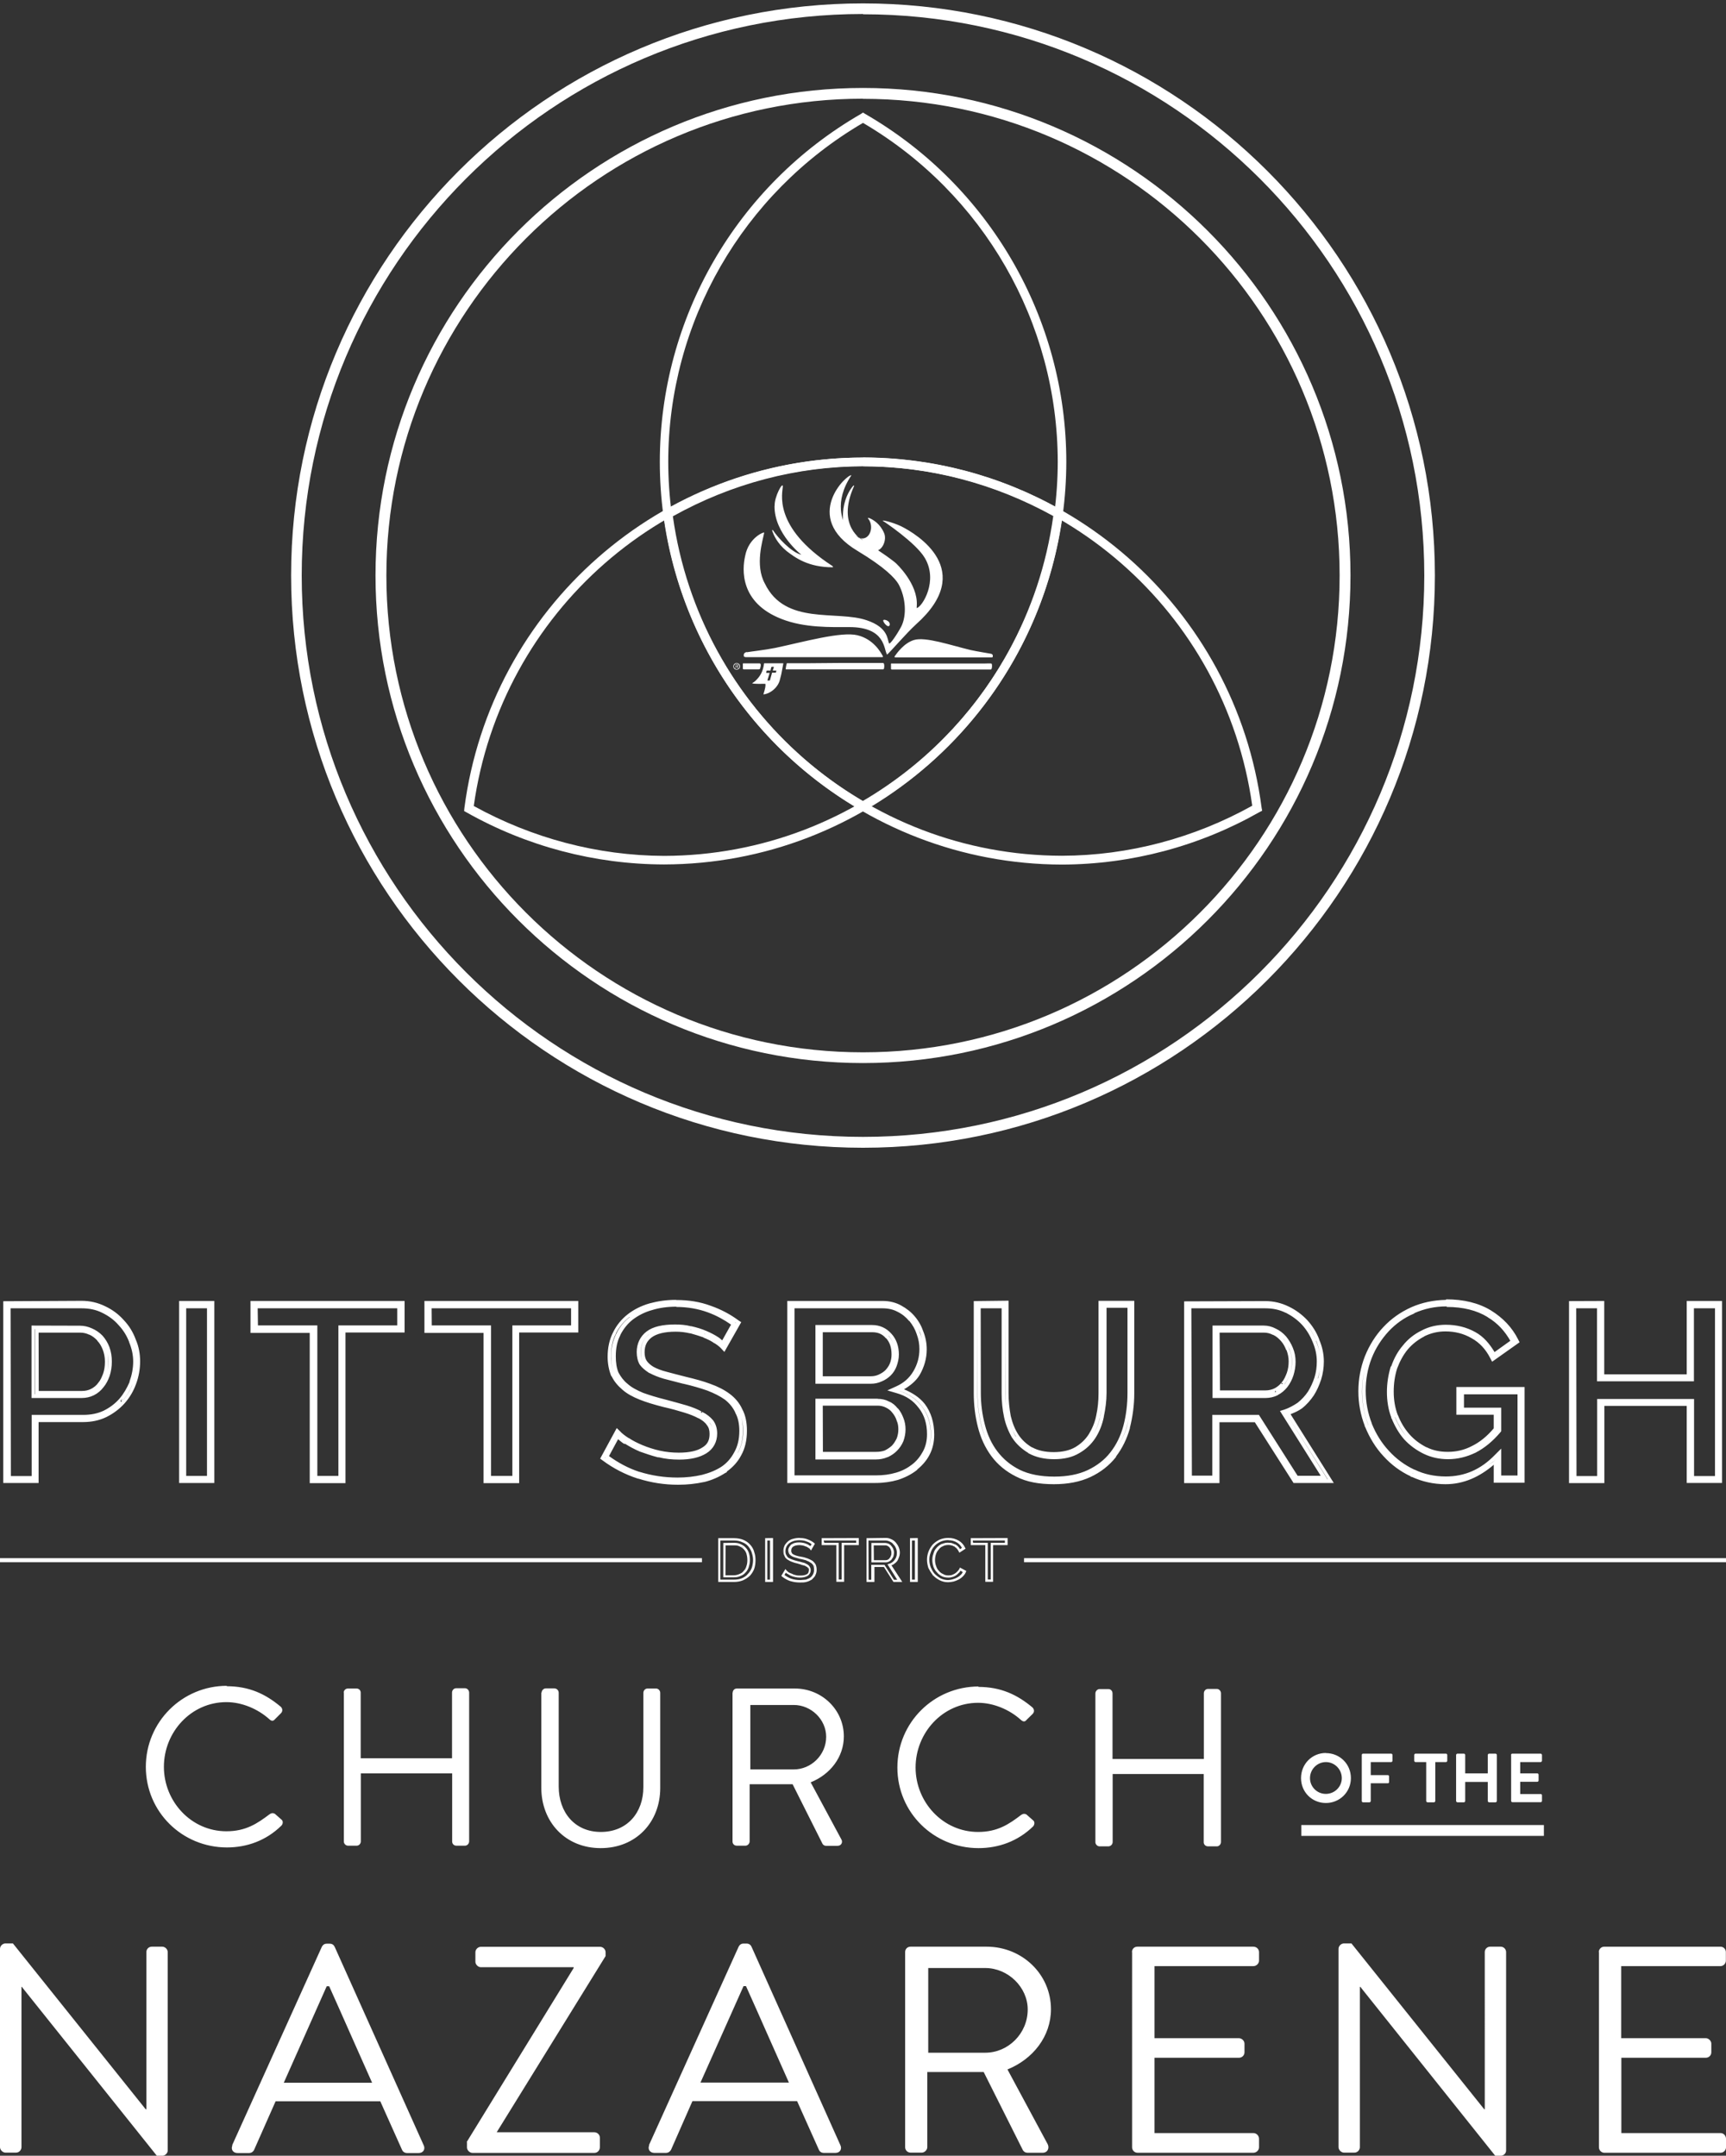 <svg xmlns="http://www.w3.org/2000/svg" width="480" height="599.346" viewBox="0 0 127 158.577"><rect x="0" y="0" width="127" height="158.577" fill="#333333" stroke="none"/><g fill="#fff"><g><g><path d="M63.5 6.47c-19.8 0-35.87 16.06-35.87 35.86S43.7 78.2 63.5 78.2c19.8 0 35.87-16.06 35.87-35.87 0-19.8-16.07-35.86-35.87-35.86zm0 .8c19.38 0 35.07 15.7 35.07 35.06 0 19.38-15.7 35.08-35.07 35.08S28.43 61.7 28.43 42.34 44.13 7.26 63.5 7.26z"/><path d="M63.5.25C40.26.25 21.42 19.1 21.42 42.33c0 23.24 18.84 42.1 42.08 42.1s42.08-18.86 42.08-42.1C105.58 19.1 86.74.25 63.5.25zm0 .8c22.8 0 41.3 18.48 41.3 41.28s-18.5 41.3-41.3 41.3c-22.8 0-41.3-18.5-41.3-41.3 0-22.8 18.5-41.3 41.3-41.3z"/></g><g><g><path d="M63.5 8.28l-.15.1c-9.15 5.27-14.8 15.03-14.8 25.6 0 10.56 5.64 20.32 14.78 25.6l.16.1.15-.1c9.16-5.28 14.8-15.03 14.82-25.6 0-10.56-5.65-20.32-14.8-25.6zm0 .76c8.86 5.2 14.32 14.67 14.33 24.94-.02 10.27-5.48 19.75-14.34 24.94-8.86-5.2-14.3-14.67-14.32-24.94 0-10.28 5.48-19.76 14.33-24.94z"/><path d="M63.5 33.66c-5.1 0-10.1 1.34-14.52 3.84l-.18.1.02.22C50.75 52.55 63.3 63.57 78.15 63.6c5.1-.02 10.1-1.35 14.52-3.86l.2-.1-.04-.22C90.9 44.7 78.35 33.68 63.5 33.66zm0 .64c14.46.02 26.65 10.68 28.64 24.97-4.28 2.38-9.1 3.67-14 3.68-14.44-.02-26.64-10.7-28.63-24.97 4.3-2.4 9.1-3.67 14-3.68z"/><path d="M63.5 33.66c-14.86 0-27.4 11.05-29.33 25.78l-.02.22.18.1c4.43 2.5 9.44 3.82 14.53 3.83 14.86-.03 27.4-11.06 29.33-25.8l.02-.2-.2-.12c-4.42-2.5-9.43-3.82-14.52-3.82zm0 .64c4.9 0 9.7 1.28 14 3.66-1.98 14.3-14.18 24.97-28.64 25-4.9-.02-9.7-1.3-14-3.67 2-14.3 14.18-24.98 28.64-25z"/></g></g><path d="M53.96 49.02c0 .13.1.24.24.24.14 0 .25-.1.25-.24 0-.14-.1-.24-.25-.24-.13 0-.24.1-.24.24m.04 0c0-.1.1-.2.2-.2.12 0 .2.1.2.2s-.08.2-.2.2c-.1 0-.2-.1-.2-.2m.12.1s0 .02 0 .02h.03v-.1h.06l.05.1h.04s0 0 0-.02c-.02-.02-.03-.05-.04-.08.02 0 .05-.02.05-.07s-.03-.08-.07-.08h-.1zm.04-.1v-.1h.07c.02 0 .04.03.04.05 0 .02-.02.04-.04.04h-.07m2.96.35l-.02.08c0 .03-.03.04-.04.04h-.25l-.15.54c0 .03-.03.04-.06.04h-.1c-.02 0-.04 0-.03-.03l.16-.53h-.25s0-.02 0-.04l.02-.1s.02-.03.04-.03h.25l.06-.25s.03-.03.05-.03h.1c.03 0 .05.02.04.03l-.08.25h.26s0 .03 0 .05zm-.9-.56c-.07.6-.3.95-.58 1.23-.08.1-.3.23-.3.23.08.07.9.04.97.04.04.13 0 .33-.14.78.5-.04 1.1-.52 1.22-1.1.04-.16.1-.36.13-.55.06-.32.12-.63.12-.64-.47 0-.94 0-1.4 0m16.8-.6c0-.03-.07-.1-.13-.1-.24-.05-.93-.15-1.48-.27-1.47-.35-3.33-1-4.18-.74-.73.22-1.26.97-1.42 1.2-.04.07.04.08.04.08h7.1s.03 0 .04 0c0-.02.04-.03.04-.06 0-.02 0-.1 0-.12m-18.1-.2c.34-.06 1.3-.16 2.1-.32 2.08-.44 4.84-1.22 6.04-.93 1.17.28 1.72 1.25 1.87 1.54.04.07-.05.07-.05.07H54.88s-.14 0-.15-.08c0-.06-.05-.24.22-.3m8.24-8.4c.77.3 1.18-.78.7-1.4-.1-.1.06-.06.12-.03.26.12.75.4 1.04 1.08.2.45-.06 1.14-.47 1.28-.38-.18-1.17-.54-1.4-.94m2.24 6.22c.13.2 0 .47-.3.13-.1-.12-.18-.27-.1-.3.1-.03.3.04.4.17m-1.94-6.06c-1.18-.76-1.6-.74-1.42-2.3.13-.9.53-1.45.7-1.65.1-.1.1 0 .08 0-1.35 3 .68 4.02.64 3.96M57 37.2c-.03-.65.6-1.8.6-1.42 0 .4-.82 2.95 3.64 5.85.05.03.07.1.03.1-1.8 0-2.75-.7-3.4-1.2-.7-.58-.95-1.2-1.04-1.45-.04-.13.03-.1.05-.07.34.52 1.32 1.6 2.08 1.8.02 0-2-1.55-1.97-3.6m5.66-2.25c-1.36 2.02-.56 3.48-.45 3.67.56.88 1.87 1.35 3.63 2.72.17.13 1.7 1.6 1.63 3.15 0 .14-.02.24 0 .23.4-.1 1.6-2 .58-3.7-.67-1.12-3.04-2.7-3.06-2.7-.2-.12.64.06 1.32.38 1.17.58 5.57 3.24 1.1 7.22-.7.64-1.87 2-2.1 2.2-.02.05-.04.02-.04 0-.24-.38-.1-2-2.76-2-1.36 0-3.3.07-5-.6-3.07-1.2-2.9-3.64-2.67-4.64.26-1.36 1.43-1.8 1.4-1.7-.1.55-.7 2.38.05 3.74 1.5 3.1 5.3 1.94 7.5 2.7 1.6.54 1.5 1.42 1.64 1.7.06.1.57-.63.9-1.25.4-.8.34-2.1-.2-3.1-.26-.45-1-1.24-3.03-2.46-4.18-2.5-.7-5.72-.44-5.55m2.97 13.84c1.88 0 6.36 0 6.78 0 .1 0 .47-.02.54 0 .08 0 .07.4-.02.44-.08 0-5.46 0-7.3 0-.03 0-.05-.03-.06-.04 0-.03 0-.35 0-.38.02-.03.05-.03.07-.03m-10.92 0c.3 0 .96 0 1 0 .03 0 .15 0 .18 0 .17 0 .04.38.03.4-.02.05-.17.04-.2.04-.05 0-.72 0-1 0-.02 0-.06-.03-.06-.04 0-.03 0-.34 0-.37 0-.03.04-.04.07-.04m3.22 0c.82 0 2.35 0 3.76-.02 1.7 0 3.18 0 3.27 0 .02 0 .06.03.06.06.04.08.03.27 0 .36 0 .02-.02.04-.05.05-.07 0-7.1 0-7.17 0-.03 0 .05-.4.07-.43 0-.02.03-.03.07-.03"/></g><g><g><path d="M49.72 95.62c-.7 0-1.34.1-1.93.26-.62.18-1.15.45-1.6.8-.46.36-.82.8-1.08 1.33-.27.53-.4 1.13-.4 1.8 0 .52.1 1 .26 1.4v.02h.03c.18.38.45.7.8 1 .34.3.77.53 1.27.73.5.2 1.08.37 1.74.54.58.13 1.08.27 1.5.4.44.13.8.28 1.08.43h.02c.27.15.47.3.6.5.14.17.2.37.2.65 0 .47-.15.77-.53 1-.38.25-.96.38-1.74.38-.48 0-.95-.05-1.4-.15-.45-.1-.87-.24-1.26-.4-.38-.16-.72-.33-1-.52 0 0 0 0-.02 0-.28-.18-.5-.35-.63-.5l-.25-.24-1.22 2.25.18.13c.78.58 1.64 1.03 2.6 1.34h.03c.95.3 1.92.45 2.93.45.66 0 1.3-.07 1.9-.2h.02c.6-.15 1.1-.38 1.55-.67l.04-.02s0 0 .02 0l.05-.04v-.04c.44-.32.8-.7 1.06-1.2.28-.5.42-1.1.42-1.8 0-.6-.1-1.14-.34-1.58-.2-.45-.52-.83-.92-1.13-.4-.3-.87-.54-1.43-.74-.53-.2-1.13-.36-1.8-.52-.55-.14-1.02-.26-1.42-.37-.4-.1-.72-.23-.96-.36-.24-.14-.4-.3-.5-.44-.1-.15-.16-.36-.16-.63 0-.5.17-.83.52-1.1.35-.26.93-.42 1.77-.42.35 0 .7.04 1.04.12h.04c.36.1.68.2.96.3l.02.03h.02c.3.12.56.25.76.4.02 0 .02 0 .02 0 .22.14.38.27.47.37l.25.27.18-.32 1.06-1.87-.2-.13c-.58-.43-1.26-.8-2.03-1.07-.8-.3-1.64-.43-2.55-.43zm56.67 0h-.02c-.9.02-1.75.2-2.52.54-.8.36-1.48.84-2.06 1.46-.57.6-1.03 1.33-1.36 2.15-.32.82-.48 1.68-.48 2.58 0 .88.16 1.73.47 2.54v.05l.03.03c.33.8.77 1.53 1.34 2.14.57.63 1.25 1.14 2.03 1.5h-.03l.04.03h.05c.76.35 1.6.54 2.48.54 1.33 0 2.5-.53 3.55-1.43v1.32h2.27v-7.04h-5.02v2.04h2.75v1c-.5.6-1.05 1.03-1.6 1.3-.57.3-1.16.43-1.78.43-.57 0-1.08-.1-1.56-.34h-.02c-.48-.25-.9-.56-1.25-.96-.35-.4-.63-.86-.84-1.4-.02 0-.02-.02-.03-.03 0 .02 0 .03 0 .03s.02 0 .02 0c-.2-.53-.3-1.1-.3-1.73 0-.6.08-1.15.25-1.7.2-.53.45-1 .78-1.4.34-.4.73-.7 1.2-.95h.02v-.02c.47-.23.98-.36 1.55-.36.7 0 1.35.16 1.93.5.58.32 1.03.8 1.37 1.46l.14.27 2.02-1.43-.1-.2c-.45-.9-1.13-1.6-2-2.14-.9-.55-2.02-.82-3.3-.82zm3.35.8l.02.03zm-109.5-.7v13.37h2.6v-4.48h3.27c.63 0 1.2-.12 1.72-.37.52-.26.97-.6 1.33-1 .38-.43.66-.9.85-1.43.2-.53.3-1.1.3-1.67 0-.55-.1-1.1-.32-1.6-.2-.55-.5-1.03-.88-1.43-.38-.43-.84-.77-1.37-1.02-.53-.26-1.1-.4-1.74-.4zm7.5.38l.04.02-.03-.02zm5.44-.4v13.39h2.59V95.7zm5.25 0V98.05h4.36v11.05h2.63V98.02h4.35V95.7zm12.8 0V98.05h4.35v11.05h2.62V98.02h4.35V95.7zm26.7 0v13.39h6.5c.58 0 1.13-.08 1.65-.23.52-.17.97-.4 1.36-.7l.05-.04v-.02c.37-.3.68-.65.9-1.07.24-.45.35-.96.35-1.5 0-.88-.23-1.64-.7-2.26-.4-.5-.93-.82-1.52-1.07.45-.27.87-.6 1.14-1.04.35-.6.53-1.24.53-1.9 0-.44-.08-.87-.24-1.28-.14-.42-.35-.8-.63-1.13-.28-.34-.62-.6-1.02-.82-.4-.22-.86-.33-1.35-.33zm9.72 5.46l-.02.02zm4-5.45v6.79c0 .84.1 1.67.3 2.46.2.8.53 1.53 1 2.16.46.62 1.07 1.13 1.82 1.5.77.4 1.7.56 2.77.56 1.03 0 1.93-.17 2.7-.53.75-.35 1.37-.84 1.86-1.45l.02-.03v-.03c.46-.6.8-1.3 1.02-2.08v-.04c.2-.8.32-1.64.32-2.53v-6.8h-2.63v6.8c0 .55-.05 1.1-.17 1.64-.1.52-.3.97-.55 1.38-.26.4-.58.7-1 .95-.4.23-.93.36-1.58.36-.64 0-1.16-.12-1.58-.35h-.02c-.42-.25-.75-.56-1-.94-.26-.4-.44-.86-.56-1.37-.1-.55-.16-1.1-.16-1.68v-6.8zm1.3 11.42v.02zm14.18-11.4v13.37h2.6v-4.48h2.6l2.85 4.47h2.96l-3.18-5.06c.3-.12.58-.24.84-.43l-.02.02h.02v-.02c.35-.27.63-.6.87-.95.23-.36.4-.75.54-1.17.13-.42.2-.87.2-1.33 0-.55-.12-1.1-.34-1.6v-.02c-.2-.53-.5-1-.88-1.42-.38-.4-.84-.75-1.37-1-.53-.26-1.1-.4-1.73-.4zm7.7.38l.04.02-.03-.02zm20.62-.4v13.39h2.6v-5.68h6.06v5.67h2.6V95.7h-2.6v5.4h-6.07v-5.4zM.52 95.98V108.83zm15 0v12.86zm3.2 0v1.79zm10.8 0v1.8zm1.98 0v1.79zm10.8 0v1.8zm15.9 0V108.83zm13.73 0v6.53c0 .83.1 1.63.3 2.4.2.77.5 1.46.95 2.06l-.02-.02c-.43-.6-.74-1.28-.94-2.04-.2-.77-.3-1.58-.3-2.4zm2.06 0v6.52c0 .58.05 1.16.16 1.7-.1-.56-.17-1.12-.17-1.7zm7.14 0v6.52c0 .57-.06 1.14-.18 1.7-.1.54-.3 1.03-.6 1.46.3-.43.48-.92.6-1.46 0-.02 0-.02 0-.03.12-.55.18-1.1.18-1.68zm-.18 8.22v-.02zm2.26-8.23v6.52c0 .87-.1 1.7-.3 2.5-.17.6-.47 1.08-.77 1.56.3-.48.6-.98.76-1.57.22-.8.32-1.63.32-2.5zm4.2 0V108.83zm28.3 0V108.83zm2.08 0v5.38zm6.6 0v5.38zm2.08 0v12.86zm-20.02.17c1.2 0 2.2.25 3 .74l.02.02c.74.44 1.26 1.03 1.66 1.73l-1.16.83c-.36-.6-.8-1.13-1.4-1.46-.65-.37-1.4-.55-2.18-.55-.65 0-1.26.14-1.8.43-.53.26-1 .63-1.37 1.1-.37.43-.65.94-.85 1.52l-.04.03v.06-.06c-.18.6-.28 1.22-.28 1.86 0 .66.1 1.3.32 1.88v.05l.03.03c.24.58.54 1.1.92 1.53.4.44.9.8 1.43 1.06.56.27 1.16.4 1.8.4.7 0 1.38-.17 2.02-.48.65-.33 1.26-.83 1.83-1.5l.06-.08v-1.73h-2.74v-.98h3.94v5.97h-1.2v-1.98l-.45.45c-1.06 1.1-2.25 1.6-3.62 1.6-.83 0-1.6-.16-2.3-.5h-.02c-.72-.34-1.34-.8-1.87-1.38-.54-.58-.95-1.24-1.26-2v-.02c-.3-.77-.45-1.57-.45-2.4 0-.84.14-1.63.43-2.38.3-.77.73-1.42 1.26-2 .52-.55 1.14-1 1.86-1.3h.02v-.03c.74-.33 1.52-.5 2.38-.5zm2.1 10.73h.02l.02-.02zm-58.8-10.73c.85 0 1.63.14 2.34.4.65.24 1.2.55 1.7.9l-.65 1.16c-.1-.08-.17-.16-.3-.24-.26-.17-.55-.32-.88-.46-.32-.14-.68-.25-1.08-.34h-.04c-.38-.1-.77-.13-1.17-.13-.9 0-1.62.15-2.1.52-.47.36-.72.9-.72 1.5 0 .36.07.67.22.93.17.24.4.42.67.6l.02.02h.03c.3.16.64.3 1.05.42.4.1.9.23 1.43.37h.02c.65.15 1.24.32 1.75.5.52.2.95.42 1.3.67.33.26.58.56.76.94v.02c.2.35.3.8.3 1.34 0 .62-.13 1.14-.37 1.56-.23.44-.54.8-.94 1.07-.4.26-.88.46-1.43.6-.56.13-1.16.2-1.8.2-.97 0-1.9-.14-2.8-.42-.02 0-.02 0-.02 0-.82-.27-1.55-.67-2.23-1.16l.67-1.24c.13.1.25.22.44.34H46c.32.2.68.4 1.08.57.42.15.86.3 1.32.42h.07c.48.12.98.17 1.5.17.83 0 1.5-.15 2-.46.52-.32.8-.84.8-1.46 0-.37-.1-.7-.3-.97-.2-.24-.46-.45-.8-.62 0 0-.06.1-.06.1s-.03-.12-.03-.12.02 0 .02 0 .04 0 .04 0c-.3-.17-.7-.33-1.13-.46-.45-.13-.95-.27-1.52-.42-.64-.16-1.2-.33-1.67-.5-.47-.2-.85-.4-1.14-.66-.3-.24-.5-.52-.67-.83-.14-.33-.2-.73-.2-1.2 0-.6.1-1.1.33-1.54v-.02c.24-.47.54-.84.92-1.14.4-.3.87-.55 1.42-.7.55-.17 1.15-.25 1.8-.25zm-48.97.1H6c.57 0 1.06.1 1.52.33.47.23.87.52 1.2.9.34.36.6.77.78 1.24 0 0 0 0 0 .02.2.48.3.95.3 1.43 0 .5-.1 1-.27 1.47v.04c-.2.45-.43.86-.75 1.23-.32.36-.7.65-1.17.88-.43.2-.92.3-1.48.3h-3.8v4.5H.8zm12.92 0h1.53v12.33h-1.53zm5.26 0h10.27v1.26H24.9v11.07h-1.55V97.5h-4.37zm12.8 0h10.26v1.26H37.7v11.07h-1.57V97.5h-4.36zm26.7 0h6.47c.42 0 .78.08 1.1.25.35.17.63.4.86.68h.02c.24.3.42.6.54.97.14.37.2.73.2 1.1 0 .58-.14 1.12-.45 1.64-.3.5-.7.85-1.25 1.1l-.66.3.68.2c.7.2 1.23.55 1.62 1.08l.02.02c.4.52.6 1.14.6 1.92 0 .48-.1.9-.3 1.27-.2.37-.46.7-.8.96-.32.25-.7.46-1.18.6-.47.14-.96.2-1.5.2h-5.97zm13.7 0h1.54v6.25c0 .6.06 1.2.18 1.76v-.02.05-.03c.12.56.33 1.07.6 1.53h.02v.02c.3.45.7.8 1.16 1.08l.03.04h.05-.03c.52.28 1.14.42 1.85.42.72 0 1.34-.14 1.84-.44.5-.28.9-.66 1.2-1.12.3-.46.5-.98.62-1.55v-.03c.12-.56.2-1.14.2-1.73v-6.27h1.54v6.26c0 .85-.1 1.66-.3 2.42-.2.75-.52 1.4-.96 1.96-.42.54-.97.97-1.66 1.3-.68.32-1.5.48-2.47.48-1.02 0-1.86-.17-2.54-.5-.68-.34-1.22-.8-1.64-1.35-.43-.56-.73-1.22-.92-1.96-.2-.76-.3-1.54-.3-2.35zm15.5 0h5.44c.55 0 1.04.1 1.5.33h-.02.04c.46.24.86.53 1.2.9.33.37.58.78.77 1.26.2.47.3.94.3 1.42 0 .4-.05.8-.17 1.18-.12.37-.28.72-.48 1.04-.2.3-.46.58-.76.82-.3.2-.62.38-.97.5l-.33.1 3 4.77h-1.7l-2.85-4.48h-3.43v4.47H87.7zm28.32 0h1.53v5.37h7.13v-5.37h1.55v12.34h-1.54v-5.67h-7.13v5.67H116zm-12.03.15h.02-.05zm5.6.24h.02l.02.02c.06.04.08.12.14.16-.06-.04-.08-.12-.15-.16l-.02-.02h.02zm-63.2.25c-.43.32-.76.73-1 1.22-.25.5-.38 1.04-.38 1.67 0 .5.07.93.23 1.3-.16-.37-.24-.8-.24-1.3 0-.63.1-1.18.36-1.66v-.03c.25-.48.58-.88 1-1.2zm20.76.12c.26.3.45.66.6 1.05.13.4.2.78.2 1.18 0 .6-.16 1.18-.47 1.72.3-.55.48-1.12.48-1.72 0-.4-.08-.8-.23-1.18-.12-.4-.32-.75-.58-1.05zm-13.05.26c.02.02.06.03.1.05h-.02L53.23 99l.93-1.66zm41.95 0v.02c.36.38.63.83.82 1.33-.2-.5-.47-.95-.82-1.34zM60 97.47v4.32h4.07c.3 0 .56-.06.8-.17.25-.1.47-.25.66-.43.2-.2.34-.42.44-.68.1-.28.17-.56.17-.87 0-.6-.18-1.13-.55-1.53-.37-.42-.86-.64-1.42-.64zm-57.68.04v5.33H6c.33 0 .63-.07.9-.2.3-.15.53-.35.72-.6.2-.24.34-.52.45-.83.1-.32.16-.67.16-1.05s-.06-.74-.18-1.07c-.12-.32-.3-.6-.5-.83-.23-.24-.5-.42-.78-.54-.28-.13-.58-.2-.9-.2zm86.9 0v5.33h3.88c.33 0 .63-.07.9-.2l.02-.02c.27-.14.5-.33.7-.58.2-.26.35-.55.45-.86.1-.32.16-.66.16-1 0-.36-.06-.7-.2-1.03-.12-.3-.3-.6-.5-.84-.22-.25-.47-.44-.75-.57-.28-.15-.58-.23-.9-.23zm4.8 5.1h.03zm-33.75-4.87v3.78zm-57.7.03h.02v4.79h-.02zm20.5 0v11.07zm2.1 0v11.07zm10.7 0v11.07zm2.08 0v11.07zm51.53 0v4.79zm12.52.04c-.55.6-1 1.27-1.3 2.05.3-.78.75-1.46 1.3-2.05zm-51.18 0h.04v.02h-.03zm42.94.16c.14.07.23.18.34.26-.1-.08-.2-.2-.34-.26zM60.54 98h3.64c.42 0 .74.13 1 .44h.02c.27.3.4.68.4 1.2 0 .24-.04.45-.12.65-.08.2-.2.36-.33.5-.13.13-.3.24-.5.33-.17.08-.36.12-.58.12h-3.53zm-57.7.03H5.9c.24 0 .45.05.66.15h.02c.22.1.4.24.58.43v.02c.18.18.3.4.4.65.1.26.16.55.16.88 0 .33-.04.62-.13.88-.1.26-.2.5-.36.68-.14.2-.32.34-.53.45-.2.1-.42.15-.67.15H2.85zm86.9 0H93c.23 0 .44.05.65.16h.02c.22.1.4.25.57.44.18.2.3.42.4.68h.02c.1.27.16.54.16.83 0 .3-.04.58-.13.84-.1.26-.2.5-.37.7-.14.18-.32.33-.52.44-.2.1-.43.16-.68.16h-3.35zm-37.9.1h.03l.02.02h-.04zm-4.1.03s.02 0 .02 0c-.4.3-.6.75-.6 1.3 0 .32.05.58.17.78-.12-.2-.18-.46-.18-.78 0-.55.2-.98.6-1.3zm17.65.1c.3.36.47.8.47 1.37 0 .27-.05.52-.14.75-.1.24-.22.44-.4.6.18-.16.3-.36.4-.6.1-.22.14-.47.14-.75 0-.56-.16-1-.48-1.36zm0 .02l.03.02zm43.14.04c.54.32.98.77 1.32 1.37l.04.07c-.34-.64-.8-1.1-1.36-1.45zm-14.1.15c.18.22.33.47.44.76.13.3.2.6.2.92 0 .33-.06.64-.16.93-.1.28-.23.53-.4.76v-.02c.17-.22.3-.47.4-.74.1-.3.15-.6.15-.93 0-.32-.06-.63-.2-.9v-.02c-.1-.3-.25-.54-.44-.76zm-84.7.16l.02.05c.2.47.3.97.3 1.47 0 .53-.1 1.04-.28 1.53v.05s0-.03 0-.05c.2-.5.3-1 .3-1.53 0-.52-.12-1.02-.33-1.52zm87.1 0h.02c.2.5.3 1 .3 1.52 0 .44-.05.85-.17 1.25 0 0-.02 0-.02 0-.12.4-.3.77-.5 1.1-.23.34-.5.63-.8.9.3-.26.57-.56.8-.9.2-.33.38-.7.5-1.1.13-.4.2-.8.2-1.25 0-.52-.12-1.02-.33-1.52zm-87.1 0s.02 0 .02 0zm101.74 0c0 .03.03.04.04.06zM7.8 99.18c.1.3.17.62.17.98 0 .35-.05.67-.15.96 0 0 0 0 0 .02-.1.28-.23.54-.4.75.16-.2.3-.47.4-.75.1-.3.14-.62.14-.97 0-.36-.05-.7-.16-.98zm92.88.7c-.3.8-.45 1.6-.45 2.48 0 .85.15 1.67.45 2.46 0 0 0 0 0 .03h.02v.03-.02l-.02-.02c-.3-.8-.46-1.62-.46-2.47 0-.87.16-1.7.46-2.46zm-53.34.38c.13.2.33.36.6.52h.02-.02c-.27-.16-.47-.33-.6-.52zm55.27.36v.04s0 0 0-.02zm0 .02v.02s0 0 0-.02zm0 .03c-.18.56-.27 1.14-.27 1.75 0 .64.1 1.23.3 1.78-.2-.54-.3-1.14-.3-1.78 0-.6.1-1.2.27-1.75zm-35.2.42c-.3.44-.66.78-1.13 1.03l-.15.08c.54-.26.97-.62 1.27-1.1zm26.9.63s.1.08.1.08-.12 0-.12 0 0-.04 0-.04zm-84.55.07c-.18.48-.43.9-.77 1.3.33-.4.58-.82.77-1.3zm84.08.36s0 .14 0 .14.05.1.06.1h-.02c-.02.02-.04.02-.07.03 0 0 .03-.13.03-.13s0-.14 0-.14zm-27.7.16l.15.04c.64.23 1.16.58 1.54 1.1.45.56.67 1.26.67 2.08 0 .5-.12.97-.34 1.38.22-.4.33-.87.33-1.38 0-.82-.23-1.52-.67-2.08-.42-.56-1-.93-1.7-1.15zm41.32.03v1.5zm4.48 0v6.5zm-18.05.05h-.02s-.04.02-.04.02c.02 0 .04 0 .06 0zm-40.36.38c.37.28.65.62.84 1.03-.2-.42-.47-.76-.84-1.04zm11.06.12H60v4.47h4.45c.3 0 .6-.06.85-.17h.02c.26-.12.5-.28.68-.47.2-.2.36-.44.47-.7.1-.28.16-.57.16-.87 0-.3-.05-.58-.16-.85-.1-.26-.23-.5-.4-.7 0 0 0 0-.02 0-.17-.22-.38-.4-.63-.5-.26-.14-.54-.2-.84-.2zM9 102.96s0 .02 0 .02-.12 0-.12 0l.1.1-.1.04s0-.13 0-.13v-.02s.13-.02.13-.02zm-.13.03c-.03 0-.12 0-.12 0s.1 0 .12 0zm51.4.14V107.07zm57.53.02v5.67zm6.6 0v5.67zm-63.86.25h4.04c.22 0 .42.05.6.14.2.1.34.2.47.37.14.17.25.35.32.56v.02c.1.2.13.42.13.66 0 .23-.04.45-.12.66-.1.2-.2.37-.35.53-.15.14-.33.26-.53.36-.2.07-.4.1-.65.1h-3.9zm5.3.34s0 0 .02 0c.16.2.28.4.36.63.1.25.15.5.15.77 0 .25-.05.5-.14.73.1-.23.14-.47.14-.73 0-.27-.05-.52-.15-.76-.1-.25-.2-.46-.36-.64zm-11.47.05c.2.4.32.9.32 1.46 0 .63-.15 1.17-.4 1.63v-.02c.25-.46.38-1 .38-1.62 0-.58-.1-1.07-.3-1.47zm55.83.03v1.38c0 .02-.02.02-.02.03l.02-.03zm-15.6.1l3.1 4.9h-.02zm8.23.14zm-28.68.13zm28.48 0zm0 0l.02.02v.02s0-.02 0-.02zm0 .04c.02 0 .02 0 .02 0zm-28.47-.03v.02zm28.5.05s0 0 0 .02c.22.53.5 1 .83 1.4-.35-.4-.63-.88-.85-1.42zm-100.08.1v4.48zm86.9 0v4.48zm-15.22.1c.12.45.26.87.5 1.23 0 0-.02 0-.02 0-.22-.36-.36-.78-.48-1.22zm-22.05.22h.02c.17.22.25.5.25.8 0 .55-.22.96-.66 1.24.45-.27.67-.68.67-1.22 0-.33-.1-.6-.26-.8zm-6.77.8l-.93 1.74.03.04s-.03 0-.04-.02zm1.72 1.07zm28.7.17s0 0 .02 0v.02c-.02 0-.02 0-.02 0zm-27.4.26h.02zm.03 0zm33.43.08v.03-.02zm28.3.2v1.6-1.6zm-.1.06l-.13.13c-.2.18-.43.27-.64.42.26-.18.53-.3.78-.55zm-44.17 1.07s0 0-.02 0c.02 0 .02 0 .02 0zm38 0s0 .02 0 .02zm0 0h.02v.03s0 0-.02-.02zm4.4.15c-.5.2-1.02.28-1.55.32.53-.04 1.05-.12 1.54-.32z"/><path d="M58.85 113.13c-.17 0-.32.02-.47.06-.15.03-.28.1-.38.18-.1.08-.2.2-.26.3-.06.13-.1.28-.1.44 0 .13.03.24.08.34.04.1.1.2.2.25v.02h.02c.1.07.2.12.3.16.13.05.27.1.43.13l.06.02c.1.03.22.06.3.1 0 0 .02 0 .02 0 .1.02.2.05.26.1.08.03.12.07.15.12.04.04.05.1.05.17 0 .14-.04.22-.14.28-.1.06-.26.1-.47.1-.12 0-.23 0-.34-.03-.1-.02-.2-.05-.28-.1-.1-.03-.17-.07-.24-.1-.07-.06-.13-.1-.17-.15l-.08-.1-.3.5.06.06c.18.14.4.26.6.33h.02c.22.07.46.1.7.1.16 0 .32 0 .46-.04.16-.04.28-.1.4-.17.1-.1.2-.2.26-.3v-.02c.07-.13.1-.26.1-.4 0-.16-.03-.3-.08-.4-.06-.1-.14-.2-.24-.27-.1-.06-.22-.12-.35-.17-.14-.05-.3-.1-.45-.12-.14-.02-.26-.05-.36-.08-.1-.03-.17-.06-.24-.1-.05-.03-.1-.06-.1-.1-.04-.04-.05-.1-.05-.16 0-.14.04-.23.13-.3.1-.07.25-.12.48-.12.1 0 .17.02.25.03.08.02.15.04.2.07h.02c.07.03.13.06.18.1.05.03.1.06.12.1l.08.1.06-.12.22-.38-.05-.05c-.14-.12-.3-.2-.48-.27-.17-.07-.36-.1-.56-.1zm10.94 0c-.26 0-.48.05-.68.14-.2.1-.36.22-.5.37-.13.16-.23.33-.3.52-.07.2-.1.38-.1.58 0 .2.04.4.1.6.1.2.2.36.32.52v.03h.03c.13.14.3.26.47.35.2.1.4.15.63.15.13 0 .25-.02.4-.05.12-.03.24-.08.36-.14.12-.06.23-.14.32-.23.1-.1.18-.2.23-.33l.03-.08-.47-.25-.04.1c-.05.08-.1.15-.16.2-.06.07-.13.12-.2.16-.07.04-.15.07-.23.1-.06 0-.14.02-.2.02-.16 0-.3-.03-.4-.1-.13-.05-.23-.13-.32-.24-.1-.1-.16-.22-.2-.35-.06-.15-.08-.3-.08-.44s.02-.27.06-.4c.04-.14.1-.25.2-.36.07-.1.17-.2.3-.25.1-.06.25-.1.4-.1.08 0 .16 0 .23.03.07 0 .14.04.2.07h.02c.06.05.12.1.18.15.06.06.1.13.15.22l.05.1.46-.3-.04-.07c-.1-.22-.26-.4-.47-.52-.22-.13-.47-.2-.76-.2zm-16.94.02v3.22H54.02c.24 0 .45-.04.65-.12.2-.1.37-.2.5-.33h.02v-.02c.12-.13.23-.3.3-.48.07-.2.1-.42.1-.66 0-.22-.03-.42-.1-.6v-.02c-.06-.2-.16-.37-.3-.52-.13-.15-.3-.26-.5-.35-.2-.08-.43-.12-.68-.12zm3.45 0v3.22h.58v-3.23zm4.16 0v.51h1.08v2.7h.57v-2.7h1.08v-.52zm3.3 0v3.22h.58v-1.1h.7l.7 1.1h.65l-.8-1.23c.07-.02.14-.04.2-.1.08-.05.16-.12.22-.2.07-.1.1-.2.14-.3.04-.1.06-.22.06-.34 0-.12-.03-.25-.08-.38-.05-.12-.12-.23-.2-.33-.1-.12-.2-.2-.34-.26-.12-.06-.26-.1-.4-.1zm3.2 0v3.22h.57v-3.23zm4.47 0v.51h1.07v2.7h.57v-2.7h1.07v-.52zm-14.64.08v3.06zm3.75 0v.35zm2.54 0v.35zm3.95 0v3.05zm-8.2.07c.2 0 .38.03.54.1.12.04.24.1.35.2l-.1.14c0-.02-.03-.04-.06-.05-.07-.05-.14-.1-.22-.12-.07-.04-.16-.06-.25-.08-.1-.02-.2-.03-.3-.03-.23 0-.42.05-.55.15h-.04v.03c-.1.1-.2.24-.2.4 0 .1.03.2.07.26.05.08.12.13.2.18.1.05.17.08.27.1.1.03.2.06.34.1h.04c.15.03.28.07.4.1 0 0 .02 0 .02.02.13.04.23.1.3.15.1.05.15.12.2.2.04.1.06.2.06.32 0 .13-.03.25-.08.34-.05.1-.12.18-.2.24-.1.07-.2.1-.33.15-.12 0-.26.03-.42.03-.23 0-.44-.03-.65-.1-.18-.06-.34-.16-.5-.27l.1-.17c.03.02.06.05.1.08h.02c.08.05.15.1.24.14.1.04.2.08.32.1.12.03.25.04.37.04.22 0 .4-.04.56-.13.14-.1.22-.24.22-.42 0-.1-.03-.18-.08-.26-.04-.07-.1-.13-.2-.18-.08-.05-.18-.1-.3-.12-.1-.03-.24-.07-.38-.1-.16-.04-.3-.08-.4-.12-.12-.04-.22-.1-.3-.14-.06-.06-.1-.12-.14-.2-.04-.06-.06-.15-.06-.26 0-.14.03-.25.08-.35.05-.1.12-.18.2-.25.1-.07.2-.12.32-.16.14-.04.28-.06.43-.06zm10.94 0c.25 0 .47.06.66.18.16.1.26.23.35.38l-.14.1c-.04-.07-.08-.13-.13-.18-.07-.08-.15-.14-.24-.18h-.02c-.1-.04-.17-.08-.25-.1-.1 0-.17-.02-.26-.02-.16 0-.3.04-.44.1v-.02l-.06.04c-.14.07-.26.17-.36.3-.1.1-.16.25-.2.4-.06.15-.08.3-.08.46 0 .16.03.32.08.47 0 0 0 0 0 .02.06.15.14.3.25.4.1.13.22.22.37.3.14.07.3.1.47.1.07 0 .16 0 .25-.03.1-.02.18-.05.27-.1.1-.06.17-.12.24-.2.06-.04.1-.1.14-.18l.17.1c-.04.07-.08.15-.14.2-.08.08-.17.15-.27.2-.12.07-.23.1-.35.14-.1.03-.22.05-.33.05-.2 0-.38-.05-.55-.13-.17-.1-.3-.2-.44-.34-.12-.14-.2-.3-.28-.47-.07-.2-.1-.38-.1-.56 0-.17.03-.35.1-.52.05-.17.14-.32.26-.46s.27-.25.44-.33c.17-.08.37-.13.6-.13zm-16.77.02h1c.23 0 .43.04.6.12.2.07.33.17.45.3.1.13.2.28.26.45v.02c.06.17.1.35.1.54 0 .22-.04.42-.1.6-.07.17-.17.32-.3.45-.1.13-.26.23-.43.3-.17.07-.36.1-.58.1h-1zm3.46 0h.2v2.88h-.2zm4.14 0H63v.17h-1.07v2.7h-.22v-2.7h-1.06zm3.3 0h1.25c.1 0 .22.03.32.08s.2.1.26.2v.02h.02c.08.08.13.16.17.26.05.12.07.22.07.33 0 .1 0 .2-.04.3-.03.1-.07.16-.12.23-.05.08-.12.14-.2.2-.06.04-.14.08-.23.1l-.1.03.72 1.14h-.24l-.7-1.1h-.97v1.1h-.2zm3.2 0h.22v2.88h-.22zm4.47 0h2.37v.17H72.9v2.7h-.22v-2.7H71.6zm-1.1.08c.2.13.35.3.45.48l-.03-.03c-.1-.18-.23-.33-.42-.45zm-17.25.1v2.53h.77c.2 0 .36-.03.5-.1.16-.06.28-.15.38-.27.1-.1.18-.25.23-.4v-.02c.05-.15.08-.3.08-.48s-.02-.34-.07-.5c-.05-.16-.13-.3-.23-.4-.1-.12-.23-.2-.38-.27-.15-.08-.32-.1-.5-.1zm10.9 0v1.43h1.04c.1 0 .18-.02.25-.06.08-.04.14-.1.2-.15v-.02c.06-.07.1-.14.13-.22.02-.1.04-.18.04-.27 0-.1-.02-.18-.06-.26v-.02c-.04-.08-.08-.15-.13-.2-.06-.08-.13-.13-.2-.17-.1-.04-.18-.06-.26-.06zm-4.3.05s0 0 .02 0zm-6.5.03v2.36zm19.24 0v2.7zm.38 0v2.7zm-19.55.1h.6c.15 0 .3 0 .42.07.13.05.24.13.32.22.1.1.15.2.2.34v.02c.04.13.06.28.06.44 0 .16-.02.3-.07.44-.04.14-.1.25-.2.35-.07.1-.17.17-.3.22-.13.06-.27.1-.44.1h-.6zm10.9 0h.84c.06 0 .1 0 .16.03.07.04.12.07.16.12.04.06.07.1.1.18.03.07.04.14.04.2 0 .1 0 .16-.03.22-.02.07-.05.13-.1.18-.03.05-.07.1-.12.1 0 0 0 .02 0 .02-.06.03-.12.04-.2.04h-.84zm-6.03.02c-.1.1-.16.2-.16.35 0-.15.06-.26.16-.35zm10.4 0c-.08.1-.13.2-.2.3.07-.1.1-.2.2-.3zm1.6.02c.06.03.1.07.16.1v.02c-.05-.05-.1-.1-.16-.12zm-15.7.02c.08.05.17.1.23.17-.06-.06-.15-.1-.24-.16zm10.96.03zm-7.76.04c-.03.1-.06.2-.06.32s.02.22.06.3c.04.1.1.16.18.22-.08-.06-.14-.13-.18-.2-.04-.1-.07-.2-.07-.32s.04-.2.07-.3zm8.26.07c.04.1.07.22.07.34 0 .1-.02.2-.05.3.03-.1.05-.2.05-.3 0-.1-.03-.22-.07-.33zm-6.37 0zm-4.8.18c.06.07.1.13.14.22-.03-.1-.08-.15-.13-.22zm3.25.05c0 .06.02.12.04.16-.04-.04-.04-.1-.05-.16zm-2.73.07c.07.2.1.38.1.6 0 .2-.04.4-.1.56.06-.17.1-.36.1-.57 0-.2-.03-.4-.1-.58zm13 .02c-.08.17-.1.36-.1.54 0 .2.03.38.1.56v.02-.02c-.07-.18-.1-.37-.1-.56 0-.18.02-.37.1-.55zm-2.7 0c0 .1 0 .17-.03.25.02-.07.03-.16.03-.24zm3.05.13c-.04.14-.06.28-.06.43 0 .16.03.3.1.46-.07-.15-.1-.3-.1-.46 0-.15.03-.3.07-.43zm-2.7.2c-.02.08-.06.17-.1.24.04-.08.08-.16.1-.25zm-10.95.23c0 .16-.02.32-.07.46.05-.15.07-.3.07-.46zm4.6.12zm.22.25c.04.07.05.17.05.26 0-.1-.03-.2-.06-.26zm8.85.1c.04.13.12.26.22.37-.1-.1-.18-.24-.23-.38zm-13.75 0c-.05.14-.12.26-.2.36.08-.12.15-.23.2-.37zm4.5.1c.02.06.04.1.04.18 0 .1-.08.17-.13.23.05-.06.12-.12.12-.22 0-.06-.03-.1-.06-.16zm.46.14c0 .14-.02.27-.08.38-.05.1-.14.2-.24.27.1-.08.18-.16.24-.27.06-.1.1-.24.1-.38zm-2.2.1l-.1.2zm13.2.03c0 .02-.02.03-.02.04zm-5.65.02l.43.67zm-7.12.22h.02zm-.6.04v.02z"/><path d="M51.65 114.92H0v-.3h51.65v.3"/><path d="M127 114.92H75.35v-.3H127v.3"/></g><path d="M113.6 135.05H95.75v-.8h17.85v.8m-2.42-5.95c0-.05.04-.1.1-.1h2.08c.05 0 .1.05.1.1v.42c0 .05-.05.1-.1.1h-1.5v.83h1.25c.06 0 .1.05.1.1v.42c0 .06-.04.1-.1.1h-1.25v.9h1.5c.06 0 .1.04.1.1v.4c0 .06-.04.1-.1.1h-2.07c-.06 0-.1-.04-.1-.1v-3.37m-4.05 0c0-.05.05-.1.1-.1h.47c.06 0 .1.05.1.1v1.35h1.66v-1.35c0-.05.05-.1.1-.1h.47c.05 0 .1.05.1.1v3.38c0 .05-.05.1-.1.1h-.47c-.05 0-.1-.05-.1-.1v-1.4h-1.66v1.4c0 .05-.04.1-.1.1h-.47c-.05 0-.1-.05-.1-.1v-3.38m-2.2.52h-.78c-.06 0-.1-.05-.1-.1v-.42c0-.05.04-.1.1-.1h2.23c.06 0 .1.05.1.1v.42c0 .05-.04.1-.1.1h-.78v2.86c0 .05-.05.1-.1.1h-.47c-.05 0-.1-.05-.1-.1v-2.86m-4.74-.52c0-.05.03-.1.1-.1h2.06c.06 0 .1.05.1.1v.42c0 .05-.04.1-.1.1h-1.5v.96h1.25c.07 0 .1.04.1.1v.4c0 .06-.03.1-.1.1h-1.25v1.3c0 .05-.04.1-.1.1h-.46c-.07 0-.1-.05-.1-.1v-3.38m-2.64 2.86c.64 0 1.17-.52 1.17-1.16 0-.65-.53-1.18-1.17-1.18-.64 0-1.17.53-1.17 1.18 0 .64.52 1.16 1.16 1.16zm0-3c1.02 0 1.84.8 1.84 1.84 0 1.02-.82 1.83-1.84 1.83s-1.83-.8-1.83-1.83.8-1.85 1.83-1.85m20.08 14.65c0-.22.18-.4.4-.4h8.55c.23 0 .4.18.4.4v.63c0 .2-.17.4-.4.4h-7.3v5.3h6.23c.2 0 .4.2.4.4v.64c0 .24-.2.4-.4.4h-6.22v5.54h7.3c.23 0 .4.2.4.42v.63c0 .2-.17.4-.4.4h-8.55c-.23 0-.4-.2-.4-.4V143.6m-19.16-.24c0-.22.2-.4.4-.4h.55l9.77 12.2c.02 0 .02 0 .04 0V143.6c0-.22.17-.4.4-.4h.77c.22 0 .4.18.4.4v14.6c0 .2-.18.38-.4.38h-.4l-9.93-12.43h-.03v11.8c0 .2-.17.4-.4.4h-.77c-.2 0-.4-.2-.4-.4v-14.6m-15.2.25c0-.22.16-.4.4-.4h8.53c.24 0 .42.18.42.4v.63c0 .2-.18.4-.42.4h-7.27v5.3h6.2c.23 0 .42.2.42.4v.64c0 .24-.2.4-.4.4h-6.22v5.54h7.27c.24 0 .42.2.42.42v.63c0 .2-.18.4-.42.4H83.7c-.24 0-.4-.2-.4-.4V143.6M72.5 151c1.67 0 3.12-1.4 3.12-3.18 0-1.64-1.45-3.05-3.12-3.05h-4.2V151zm-5.9-7.4c0-.22.16-.4.4-.4h5.6c2.6 0 4.73 2.02 4.73 4.6 0 2-1.32 3.67-3.2 4.43l2.96 5.5c.14.28 0 .63-.37.63h-1.1c-.2 0-.3-.1-.36-.2l-2.88-5.74h-4.15v5.53c0 .2-.2.4-.4.4H67c-.24 0-.4-.2-.4-.4V143.6m-8.55 9.6c-1.06-2.36-2.1-4.75-3.16-7.1h-.18l-3.17 7.1zm-10.3 4.6l6.6-14.6c.06-.12.17-.23.37-.23h.2c.2 0 .32.1.38.24l6.54 14.6c.13.28-.04.56-.36.56h-.87c-.2 0-.32-.13-.36-.24l-1.6-3.57h-7.7l-1.57 3.57c-.05.1-.18.24-.37.24h-.87c-.32 0-.5-.28-.37-.56m-13.43-.24l7.87-12.8v-.06h-6.83c-.2 0-.4-.2-.4-.4v-.7c0-.22.2-.4.4-.4h8.78c.2 0 .4.18.4.4v.28l-8 12.94v.02h7.16c.25 0 .42.2.42.4v.7c0 .22-.17.42-.4.42h-8.98c-.2 0-.4-.2-.4-.4v-.4m-6.98-4.36c-1.06-2.36-2.1-4.75-3.16-7.1h-.18l-3.16 7.1zm-10.3 4.6l6.6-14.6c.06-.12.17-.23.36-.23h.22c.2 0 .3.1.37.24l6.55 14.6c.13.28-.04.56-.37.56h-.86c-.2 0-.33-.13-.37-.24l-1.6-3.57h-7.7l-1.58 3.57c-.04.1-.17.24-.37.24h-.86c-.33 0-.5-.28-.37-.56M0 143.36c0-.22.2-.4.4-.4h.55l9.77 12.2c.02 0 .02 0 .05 0V143.6c0-.22.17-.4.4-.4h.77c.2 0 .4.18.4.4v14.6c0 .2-.2.38-.4.38h-.4L1.6 146.15h-.02v11.8c0 .2-.17.4-.4.4H.4c-.2 0-.4-.2-.4-.4v-14.6m80.6-18.78c0-.17.15-.32.3-.32h.66c.18 0 .3.15.3.32v4.82h6.72v-4.83c0-.17.13-.32.3-.32h.66c.16 0 .3.15.3.32v10.94c0 .17-.14.32-.3.32h-.65c-.2 0-.32-.15-.32-.3v-5.02h-6.7v5c0 .17-.14.32-.32.32h-.65c-.15 0-.3-.15-.3-.3v-10.95m-8.62-.48c1.66 0 2.87.57 4 1.52.13.14.14.33 0 .47l-.44.43c-.13.17-.26.15-.43 0-.84-.76-2.02-1.25-3.14-1.25-2.6 0-4.6 2.2-4.6 4.76 0 2.54 2 4.74 4.6 4.74 1.44 0 2.28-.58 3.15-1.24.18-.13.3-.1.4-.05l.5.44c.14.1.1.33 0 .44-1.13 1.1-2.55 1.6-4.02 1.6-3.3 0-5.97-2.62-5.97-5.93 0-3.3 2.67-5.96 5.98-5.96m-13.6 6.1c1.27 0 2.38-1.06 2.38-2.4 0-1.27-1.1-2.34-2.38-2.34h-3.2v4.74zm-4.5-5.63c0-.17.12-.32.3-.32h4.28c1.98 0 3.6 1.56 3.6 3.52 0 1.52-1 2.8-2.44 3.38l2.26 4.2c.12.2 0 .47-.28.47h-.84c-.15 0-.23-.08-.27-.15l-2.2-4.38h-3.16v4.2c0 .17-.15.32-.3.32h-.66c-.18 0-.3-.15-.3-.3v-10.95m-14.05 0c0-.17.15-.32.3-.32h.64c.18 0 .32.15.32.32v6.9c0 1.87 1.16 3.34 3.1 3.34 1.94 0 3.13-1.42 3.13-3.3v-6.93c0-.17.13-.32.3-.32h.64c.16 0 .3.15.3.32v7c0 2.5-1.77 4.42-4.38 4.42-2.6 0-4.37-1.93-4.37-4.44v-7m-14.54 0c0-.16.14-.3.3-.3h.65c.18 0 .3.14.3.3v4.83h6.72v-4.83c0-.17.13-.32.3-.32h.66c.16 0 .3.15.3.32v10.94c0 .17-.14.32-.3.32h-.65c-.18 0-.3-.15-.3-.3v-5.02h-6.72v5c0 .17-.13.32-.3.32h-.65c-.16 0-.3-.15-.3-.3v-10.95m-8.63-.48c1.67 0 2.87.57 4 1.52.13.14.14.33 0 .47l-.43.43c-.14.17-.27.15-.43 0-.85-.76-2.02-1.25-3.15-1.25-2.6 0-4.6 2.2-4.6 4.76 0 2.54 2 4.74 4.6 4.74 1.44 0 2.28-.58 3.16-1.24.17-.13.3-.1.4-.05l.5.44c.13.1.1.33-.02.44-1.12 1.1-2.54 1.6-4 1.6-3.3 0-5.97-2.62-5.97-5.93 0-3.3 2.67-5.96 5.97-5.96"/></g></g></svg>